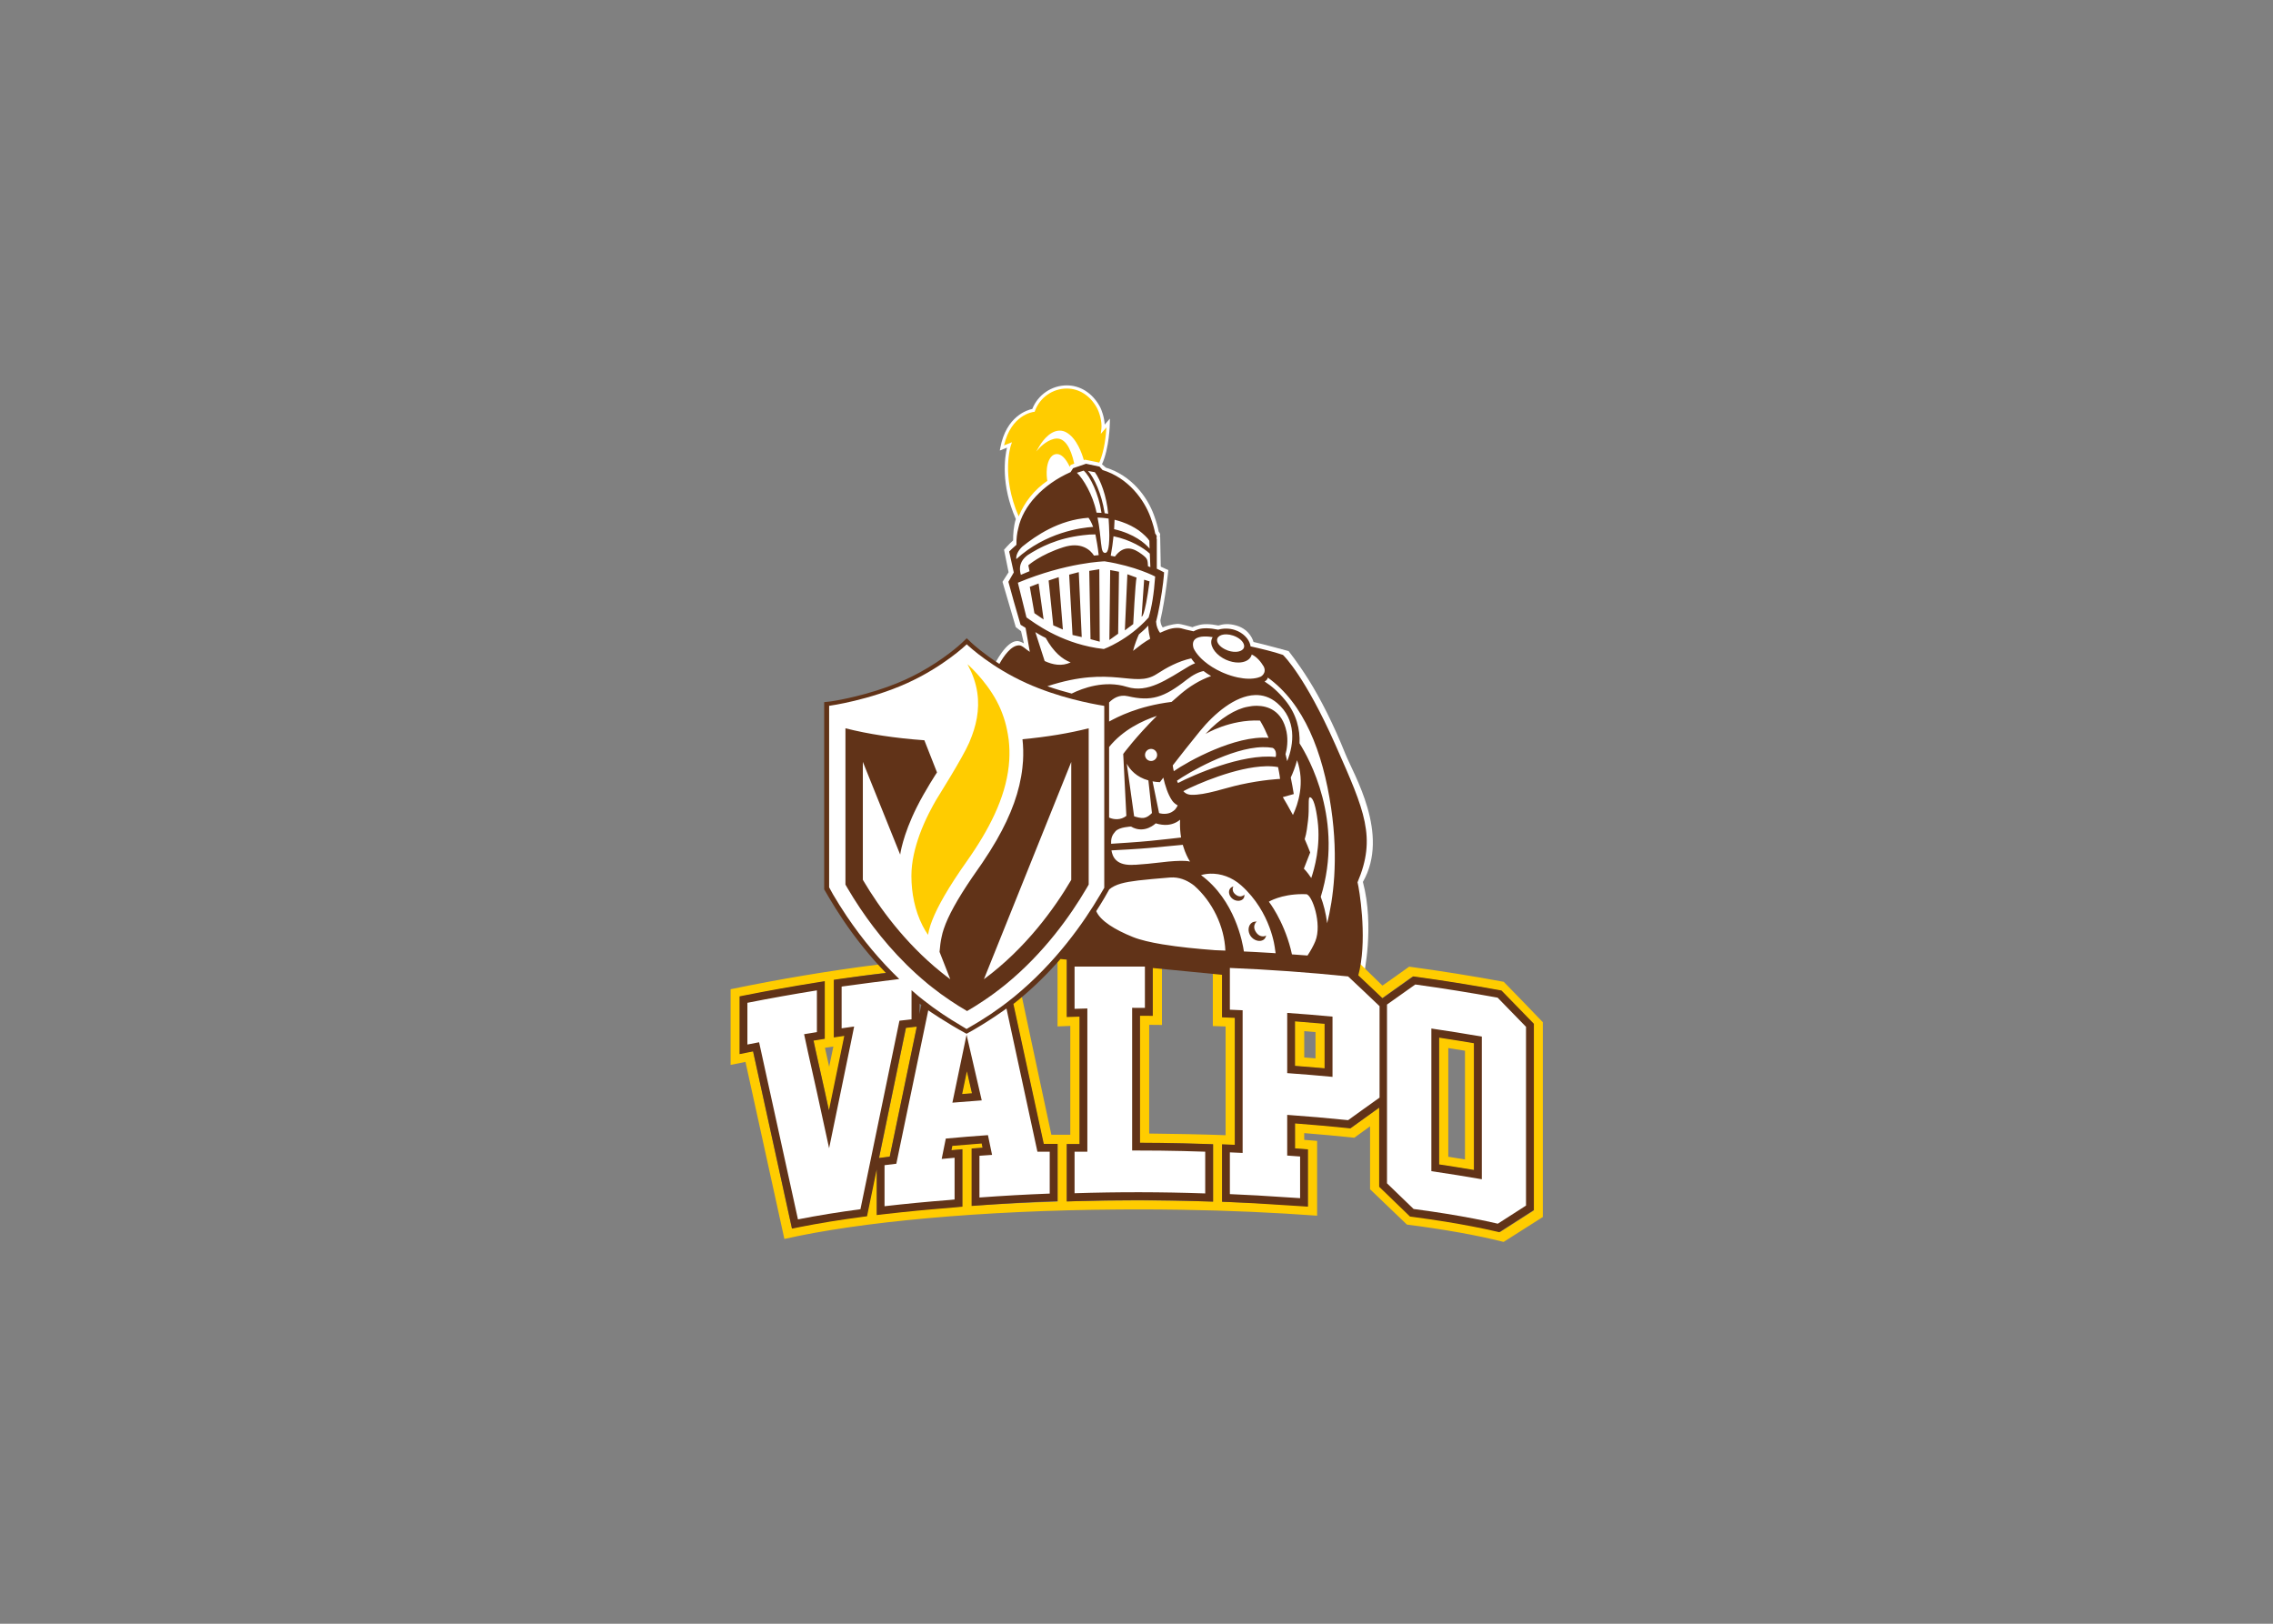<svg clip-rule="evenodd" fill-rule="evenodd" stroke-linejoin="round" stroke-miterlimit="1.414" viewBox="0 0 560 400" xmlns="http://www.w3.org/2000/svg"><rect x="0" y="0" width="560" height="400" fill="#808080" stroke="none"/><g fill-rule="nonzero" transform="matrix(.844 0 0 .844 179.194 -581.414)"><g transform="translate(0 800.36)"><path d="m99.106 1c-4.446 0-8.462 2.756-10.078 6.875-1.414.289-7.624 2.098-9.336 11.316l-.156.83 2.098-.846c-.634 2.655-1.891 10.694 2.578 20.836-.653 2.061-.816 4.523-.787 6.241-1.171 1.007-2.653 2.726-2.653 2.726l1.327 6.572-1.78 2.793 3.875 13.211 1.543 1.194.836 3.564s-1.052-.666-1.941-.681c-3.253-.052-6.551 6.662-6.551 6.662l13.738 8.492 11.604 3 6.41 1.438-.066 53.055-12.293 18.531 83.879 5.683 4.416.703s3.214-14.256-.246-27.26c7.966-13.945-2.69-31.315-5.143-37.436-3.386-8.477-7.305-16.183-10.691-21.562-3.209-5.105-5.867-8.386-5.867-8.386s-7.331-2.002-10.242-2.661c-.015-.148-.91-3.578-4.934-4.771-2.304-.682-3.92-.446-5.312-.024-2.49-.511-4.44-.519-5.869-.074-.482.148-1.229.32-1.674.565-.793-.164-3.203-.979-4.336-.979-.008 0-1.985.067-4.363 1.045 0 0-.313-.378-.491-.978-.177-.601-.185-1.141-.185-1.141 1.541-6.817 2.312-14.613 2.312-14.613l-2.209-1.008-.17-8.654-.111-.178c-.037-.059.445-.541-.318-1.379-.304-1.503-.608-2.651-1.371-4.785-1.89-5.261-6.52-11.611-14.07-13.916l-1.114-.977c2.16-4.743 2.287-11.751 2.287-12.057l.014-1.259-1.517 1.748c-.097-1.986-.779-4.165-1.52-5.469-2.17-3.8-5.64-5.985-9.535-5.985z" fill="#fff"/><path d="m99.106 1.926c-4.149 0-7.884 2.623-9.299 6.514l-.097.275-.289.029c-.275.037-6.624.888-8.647 9.779l2.313-.925-.321.949c-.029.096-2.911 8.832 2.284 20.688 1.755-4.253 4.563-7.743 8.357-10.373-.007-.03-.844-4.512 1.053-6.928.459-.571 1.066-.89 1.718-.89 1.334 0 2.601 1.244 3.772 3.705l.281-.518 1.037-.387c-1.044-4.794-2.777-7.328-5.037-7.328-2.408 0-4.876 2.49-4.898 2.512l-1.149 1.252.963-1.637c.118-.185 2.541-4.437 5.883-4.437.645 0 1.268.162 1.861.48 3.142 1.704 4.683 6.366 5.172 8.129l.348-.127 4.164.854c1.497-3.371 1.957-8.033 2.09-10.277l-1.645 1.888.17-1.474c.222-2.001-.519-4.735-1.371-6.233-1.985-3.504-5.156-5.519-8.713-5.519zm18.505 164.2c-22.127-.118-47.795.799-73.91 3.967-14.259 1.826-28.628 4.236-42.746 7.162v22.082c1.446-.294 2.898-.592 4.342-.877 3.588 16.342 7.184 32.715 10.793 49.131.182.851.369 1.697.564 2.556 21.951-4.994 57.358-8.333 97.67-8.609 1.515-.014 3.022-.018 4.534-.018h1.687c1.868 0 3.725.009 5.569.018.934.01 1.858.026 2.787.035 1.198.014 2.401.023 3.588.041 14.035.229 27.376.831 39.674 1.738v-21.826c-1.259-.106-2.513-.209-3.768-.31v-1.969c4.882.389 9.757.839 14.621 1.352 1.532-1.112 3.066-2.226 4.603-3.33v18.369c2.53 2.4 5.056 4.833 7.588 7.271 1.058 1.013 2.115 2.015 3.172 3.037 10.945 1.406 20.409 3.093 27.979 5.004.085.014.179.03.264.049 1-.647 1.994-1.265 2.992-1.902 2.816-1.803 5.633-3.603 8.439-5.362v-56.846c-3.803-3.97-7.609-7.903-11.422-11.801-9.171-1.702-18.369-3.17-27.598-4.416-1.805 1.27-3.605 2.56-5.408 3.85l-2.404 1.668-6.602-6.432s-16.975-2.077-42.902-3.095v21.334c1.246.039 2.487.082 3.733.13v31.734c-6.025-.232-16.281-.443-22.309-.484v-31.73c1.239.005 2.482.013 3.728.035v-21.447c-3.007-.055-6.097-.092-9.258-.109zm-18.467 2.353h24.971v16.43c-1.246-.01-2.484-.016-3.732-.021v37.221c5.939.01 14.289.161 21.402.379v16.719c-7.18-.199-14.518-.309-21.951-.309-7.014 0-13.932.096-20.721.274v-16.707c1.562-.03 2.968.02 3.758 0v-37.328c-1.242.04-2.486.077-3.727.121v-16.777zm45.334.268c12.528.459 25.05 1.338 37.543 2.637 3.018 2.818 6.038 5.662 9.055 8.529 2.986-2.148 5.968-4.266 8.951-6.367 8.567 1.173 17.106 2.541 25.623 4.105 3.237 3.296 6.461 6.618 9.686 9.973v54.264c-3.222 2.033-6.45 4.093-9.684 6.181-4.417-1.066-9.664-2.123-15.906-3.136-3.275-.529-6.714-1.022-10.264-1.487-3.042-2.949-6.081-5.873-9.123-8.773v-22.945c-2.775 1.989-5.556 3.997-8.338 6.027-5.455-.563-10.911-1.052-16.373-1.459v7.446c1.256.097 2.51.197 3.766.302v16.475c-4.443-.303-8.996-.566-13.633-.783-3.709-.181-7.472-.331-11.285-.451v-16.705c1.303.045 2.555.092 3.703.141v-37.219c-1.24-.054-2.482-.11-3.721-.153zm-48.09.08v19.281c1.242-.054 2.488-.102 3.725-.147v31.762h-5.528c-2.842-13.18-10.728-50.26-10.728-50.26l12.529-.628zm-15.543.932s8.549 39.225 11.451 52.705c.835-.038 2.434.028 4.108 0v16.785c-8.612.256-16.992.655-25.025 1.195v-16.662c.125-.01 2.807-.202 3.183-.232-.027-.144-.221-1.082-.283-1.403-2.816.209-5.69.447-8.705.721l-.287 1.43c.266-.03 3.212-.28 3.212-.28h.041v16.635c-8.767.626-17.106 1.412-24.863 2.357v-14.281c-1.01 4.889-2.023 9.777-3.031 14.664-3.721.48-7.313 1-10.73 1.547-4.114.668-7.775 1.354-11.07 2.053-3.788-17.273-7.575-34.508-11.352-51.703-1.281.248-2.552.5-3.827.755v-16.596c8.198-1.67 16.422-3.14 24.675-4.43v16.605c-1.075.165-2.152.339-3.228.514.184.862.368 1.72.558 2.584.878 3.914 1.749 7.829 2.622 11.748.476 2.186.946 4.375 1.425 6.555.48-2.327.962-4.654 1.442-6.985.862-4.189 1.72-8.381 2.584-12.57.184-.911.372-1.83.554-2.744-1.044.149-2.098.307-3.144.467v-16.604c30.254-4.746 49.686-4.836 49.686-4.836zm84.803 16.77v13.168c2.933.214 5.859.455 8.791.722v-13.17c-2.932-.266-5.858-.502-8.791-.72zm-110.28 1.502-3.224.449-7.875 38.098 3.15-.451zm113.03 1.451c1.101.081 2.197.179 3.295.275v7.676c-1.098-.091-2.194-.184-3.295-.266zm39.316 1.775v37.219c3.448.513 6.892 1.067 10.334 1.653v-37.221c-3.442-.58-6.886-1.135-10.334-1.651zm-176.77 2.717c-.402 1.973-.809 3.949-1.217 5.922-.412-1.847-.824-3.699-1.236-5.547.821-.126 1.638-.254 2.453-.375zm179.51.445c1.627.25 3.248.512 4.871.78v31.736c-1.623-.274-3.244-.529-4.871-.786zm-140.58 6.313-1.461 7.17 3.076-.217z" fill="#fc0"/><path d="m104.791 23.852-3.867 1.328-.727 1.137c-8.046 3.569-13.889 9.846-15.262 16.385-.398 1.496-.577 3.082-.548 4.836-1.163.995-1.806 1.654-1.834 1.683l-.28.287 1.342 6.094-1.568 2.731.078.297c1.067 3.988 1.997 7.175 2.746 9.734.232.795.451 1.538.652 2.238l.08.278 1.457.9c.184 1.108 1.237 7.006 1.237 7.006-1.215-.788-2.2-1.879-3.075-1.906-.024-.001-.047 0-.072 0-2.322 0-4.498 3.197-5.734 5.418-4.626-2.972-7.565-5.628-7.969-6.004l-1.56-1.483-1.57 1.487c-.5.463-5.095 4.652-12.209 8.523-1.449.793-2.821 1.471-4.186 2.088-1.619.734-3.317 1.42-5.191 2.098-8.762 3.152-16.46 4.229-16.537 4.24l-1.924.211v54.639l1.451 2.488c1.276 2.152 2.594 4.244 3.928 6.225l.117.183c3.823 5.663 8.012 10.846 12.514 15.502-4.291.517-9.004 1.092-13.24 1.713l-1.959.287v16.826l2.631-.392c.14-.021.28-.042.42-.063-.156.772-.312 1.543-.467 2.315l-.42 2.033c-.721 3.499-1.444 7.002-2.166 10.508l-1.418 6.861c-.001.01-.001.018-.003.026-.414-1.899-.827-3.799-1.241-5.698l-.025-.113c-.876-3.93-1.751-7.848-2.629-11.768-.199-.925-.398-1.85-.598-2.781.451-.073.899-.145 1.348-.217l1.932-.308v-16.826l-2.655.425c-6.803 1.089-13.657 2.315-20.371 3.643l-1.847.365v16.855l2.738-.545c.402-.08.806-.157 1.209-.236 3.613 16.474 7.235 32.976 10.867 49.518l.482 2.195 2.206-.439c2.652-.531 5.557-1.053 8.88-1.598 2.978-.48 6.078-.935 9.209-1.352l1.614-.214.33-1.594c.951-4.611 1.608-7.764 2.494-12.055v13.295l2.557-.295c6.012-.696 12.374-1.308 18.91-1.816.287-.025.552-.052.816-.079.22-.023.44-.044.662-.064l2.086-.19v-16.773l-2.492.217c-.236.021-.472.042-.707.063.085-.42.169-.84.252-1.252 2.929-.262 5.756-.495 8.56-.701.049.235.098.473.147.711.035.172.072.343.107.515-.357.027-.716.053-1.074.08l-2.119.16v16.771l2.461-.179c6.803-.501 13.677-.885 20.43-1.139l2.205-.084v-16.713h-4.03c-1.6-7.38-3.267-15.06-4.924-22.68-1.336-6.15-2.663-12.26-3.941-18.17.42-.329.831-.646 1.272-1.002 4.753-3.882 8.895-8.025 12.473-12.115l1.822.178v16.764l2.365-.074c.455-.015.91-.028 1.366-.041v37.17h-3.731v16.77l2.367-.077c5.982-.193 12.065-.291 18.08-.291 6.588 0 13.285.118 19.902.35l2.373.082v-16.764l-2.211-.08c-4.219-.15-8.636-.254-13.131-.311-1.985-.025-3.997-.041-5.992-.045v-37.051c.475.001.952.001 1.428.004l2.301.008v-13.961l18.887 1.844 1.33.131v12.416l2.189.096 1.24.054.295.014v37.049c-.447-.019-.896-.036-1.343-.053l-2.381-.093v16.766l2.199.088c4.798.195 9.867.48 15.953.898 1.524.089 3.006.185 4.488.283l2.444.162v-16.73l-2.118-.162c-.549-.042-1.099-.084-1.648-.125v-7.275c5.194.39 10.316.845 15.258 1.355l.877.092.713-.521c1.877-1.374 4.079-2.94 6.207-4.455.523-.373.997-.711 1.498-1.069v23.092l.709.676c2.614 2.497 5.269 5.07 7.748 7.479l.543.529.754.099c3.377.447 6.638.922 9.691 1.415 5.493.896 10.43 1.851 14.674 2.837l.947.219.819-.527c2.504-1.622 5.191-3.347 8.214-5.274l1.061-.675v-54.361l-.641-.664c-2.441-2.535-5.08-5.246-8.302-8.528l-.51-.517-.715-.131c-8.028-1.463-16.146-2.763-24.129-3.861l-.89-.122-.739.516c-2.542 1.782-5.244 3.698-8.26 5.856-.595-.566-1.188-1.13-1.824-1.735-1.795-1.707-3.555-3.368-5.244-4.953l.418-1.746c2.092-10.04-.121-23.39-.639-25.408 5.535-13.058 2.077-20.862-6.207-39.559l-.398-.898c-8.64-19.456-14.79-25.546-15.05-25.796l-.119-.114-.153-.054c-2.491-.874-6.415-1.798-9.3-2.446-.017-.151-.043-.301-.08-.443-.434-1.774-2.11-3.54-4.485-4.33-1.641-.551-3.495-.511-4.875-.09-2.465-.51-4.428-.549-5.842-.113-.477.151-.927.344-1.365.586-.785-.159-1.51-.335-2.215-.504-1.424-.345-1.455-.49-2.584-.49h-.017c-1.801.006-3.351.708-4.85 1.386l-.094.043c-.687-.841-1.116-2.126-1.14-3.039l-.037-.172c.387-1.495.673-2.816 1.07-4.951 1.019-5.601 1.23-8.859 1.238-8.994l.032-.49-1.034-.526c-.378-.195-.717-.371-1.086-.541v-8.685l-.113-.18c-.033-.054.406-.531-.349-1.363-.301-1.487-.598-2.627-1.354-4.74-1.874-5.204-6.536-11.542-14.018-13.828l-.9-.997-3.85-.818zm-.769 2.031c1.874 1.593 4.415 6.912 5.164 12.158.007.059.014.118.029.178-.489-.037-.963-.052-1.43-.066-.014-.045-.03-.082-.037-.133-1.06-5.143-3.868-9.767-5.705-11.508zm1.259.096 2 .363c1.667 2.282 3.424 6.927 3.891 12.129-.348-.045-.682-.111-1.037-.156-.022-.14-.037-.273-.059-.414-.8-5.039-2.942-9.959-4.795-11.922zm2.793 13.604c.437.015.874.037 1.327.074.081.014.17.016.252.024.222.014.445.044.66.066.333.044.652.081.978.133.111 1.415.162 2.785.192 4.045 0 .303.016.594.023.89 0 .749-.045 1.94-.119 2.6-.148 1.349-.364 2.083-.742 2.357 0 .007-.006.006-.014.006-.044.037-.104.06-.156.082-.089.022-.17.045-.274.045-.066 0-.118-.03-.17-.045-.392-.118-.594-.593-.734-1.289-.082-.452-.148-.977-.215-1.555-.052-.726-.179-1.652-.267-2.49-.03-.288-.059-.6-.096-.904-.148-1.26-.363-2.624-.645-4.039zm-2.652.06c.304.408.83 1.237 1.363 2.661-3.542.229-13.85 1.571-22.437 9.41-.118-1.148.498-2.446 1.75-3.647 2.023-1.629 4.667-3.549 7.846-5.15 3.268-1.653 7.121-2.963 11.479-3.273zm7.617.584c.763.186 1.468.402 2.135.631 1.964.675 3.541 1.534 4.912 2.467 1.26.912 2.689 2.289 3.074 2.971.015.015.022.023.038.045l.06 2.297c-1.371-1.593-4.476-4.298-10.352-5.668.082-1.231.118-2.18.133-2.743zm-5.588 4.27c.326 1.771.675 3.474.95 6.053-.459.044-.919.088-1.371.132-1.082-1.726-3.816-4.081-8.936-2.443-6.795 2.163-10.232 5.275-10.232 5.275l.348 1.727c-.727.297-1.957.799-2.528 1.051-.941-3.268.869-4.891 1.973-5.742 3.623-2.32 8.617-4.936 16.189-5.817 1.245-.178 2.444-.236 3.608-.236zm5.278.541c4.987 1.052 8.757 3.369 10.596 5.074l.162 3.944c-.229-.082-.46-.171-.69-.26-.126-1.912-.073-2.215-1.83-3.52-2.341-1.748-5.142-2.912-7.832.696-.445-.096-.859-.179-1.214-.252.385-2.075.63-4.015.808-5.682zm-2.58 7.32c9.099 1.423 14.687 4.41 14.738 4.432-.356 5.127-1.009 9.038-1.905 11.965-5.972 6.654-13.078 9.195-13.078 9.195-.726-.081-1.452-.177-2.164-.295-10.895-1.787-18.163-7.368-20.416-8.924l-2.512-10.128c14.271-5.964 25.34-6.246 25.34-6.246zm-1.563 2.305-2.935.488.363 19.926 2.691.733-.119-21.146zm3.172.244-.238 20.414 2.564-1.83.244-18.096zm-9.166.608-2.809.734.979 17.605 2.689.615-.859-18.955zm14.182.615-.734 16.383 2.447-1.838s.613-12.344.977-13.566zm-20.043.851-2.941.979 1.347 13.086 2.809 1.223-1.215-15.287zm24.934.735-.734 10.758s.853.734 2.32-10.262zm-30.803 1.103-2.57.979 1.347 7.697 2.684 1.838zm31.993 12.299c.052 1.571.385 3.105.57 3.854-.852.474-1.34.776-2.437 1.554-.504.371-1.207.919-2 1.541-.229.208-.423.363-.549.43.452-1.89 1.349-4.052 1.697-4.809.904-.755 1.86-1.592 2.719-2.57zm-32.943 1.904s1.771 1.126 3.031 1.696c2.29 4.134 4.845 6.226 7.276 7.144-2.639 1.223-5.239.682-7.588-.4zm55.801.651c.603.016 1.261.132 1.928.357 1.778.593 3.023 1.756 3.201 2.823.037.23.044.459-.037.673-.4 1.215-2.482 1.616-4.631.897-.319-.111-.6-.237-.897-.385-1.622-.801-2.608-2.09-2.252-3.119.03-.119.089-.229.17-.326.059-.074.112-.148.186-.215.477-.481 1.327-.732 2.332-.705zm-6.623.627c1.109-.048 2.177.117 2.586.189-.075.111-.132.229-.191.348-.816 1.808.57 4.246 3.148 5.766.296.17.593.333.912.474 1.282.578 2.579.845 3.734.822 1.705-.037 3.098-.69 3.647-1.89.067-.148.11-.303.154-.451 1.467.659 2.66 2.111 3.483 3.482.488.956.304 1.778-.125 2.334-.215.296-.498.52-.78.66-.267.119-.548.208-.843.289-1.557.422-3.608.4-5.854-.082-1.319-.281-2.705-.72-4.113-1.312-.171-.075-.348-.147-.526-.229-1.993-.897-3.734-2.008-5.127-3.193-.482-.401-.905-.816-1.298-1.231-.785-.845-1.401-1.697-1.793-2.527-.82-2.695 1.138-3.369 2.986-3.449zm-69.211 3.282.183.168c.694.653 7.08 6.527 16.959 10.99 9.108 4.121 18.599 5.934 22.281 6.521l.053.026.076 51.906-6.41 10.482c-4.75 6.762-11.177 14.449-19.506 21.262-.171.137-.324.252-.49.384l-.28-1.291-2.845 2.079c-.053.038-4.947 3.597-10.312 6.611-5.48-2.963-9.852-5.33-9.852-5.33l-1.168-.633c-.35-.267-.722-.544-1.063-.805l-1.308-1.041-.043-.035v-.394l-.733-.68-5.324-4.949-.779-.725-.496.061c-4.839-4.861-9.334-10.328-13.41-16.363l-.104-.155c-1.37-2.04-2.665-4.102-3.851-6.121l-1.145-2.086v-52.211l.174-.011c.111-.018 11.37-1.577 22.25-6.498 10.318-4.662 16.911-10.94 16.979-11.006l.164-.157zm65.527 3.101c.319.483.703.964 1.125 1.438-.534.208-1.082.445-1.615.764-6.721 4.015-12.138 8.032-18.258 6.121-6.529-2.03-12.943.37-16.137 1.949-2.142-.549-4.573-1.261-7.1-2.143 19.043-6.253 25.393.667 31.861-3.519 2.994-1.942 6.27-3.75 10.123-4.61zm3.607 3.698c.69.526 1.432 1.024 2.209 1.461-3.363 1.178-6.395 3.119-8.81 5.172-.949.792-1.853 1.585-2.721 2.371-9.833 1.221-15.839 4.426-18.25 5.736v-5.572c1.205-1.195 2.969-2.401 5.514-1.817 6.773 1.564 10.478.422 17.154-4.832 1.919-1.496 3.54-2.245 4.904-2.519zm18.748 1.906c10.5 7.558 16.056 21.517 18.502 38.145 2.216 15.131.556 26.676-1.164 33.559-.385-3.008-1.075-5.571-1.875-7.705 6.847-22.17-3.496-40.562-6.193-44.801.163-4.024-.809-8.476-4.217-12.633-1.949-2.371-3.957-4.134-5.98-5.416.548-.311.868-.697.927-1.149zm-3.755 5.107c2.256-.08 4.464.6 6.496 2.332 5.676 4.831 4.936 11.929 2.927 16.953-.162-.726-.332-1.422-.488-2.037.415-1.408.806-4.018.295-6.537-1.282-6.298-5.609-7.543-8.625-7.58-1.097-.008-2.053.142-2.697.283-3.357.578-7.965 3.214-12.336 7.942 0 0 7.09-4.312 15.916-3.912 1.103 1.823 1.762 3.312 2.504 5.039-9.752-.793-23.526 6.854-27.676 9.736-.142-.578-.229-1.141-.303-1.689 2.163-2.793 5.022-6.424 7.912-9.973 4.229-5.193 10.308-10.352 16.074-10.557zm-28.619 6.08c-6.224 6.187-9.825 11.107-9.825 11.107l.918 18.072c-1.634 1.281-3.647 1.146-5.039.491v-20.598c4.061-5.031 9.821-7.715 13.945-9.073zm30.945 9.12c.974-.016 1.914.047 2.806.203l.024.015c.341.074.724.563.873 1.022.155.474.193 1.438-.022 1.631-9.677-1.082-24.355 5.423-28.453 7.601-.036-.066-.068-.133-.105-.207-.074-.148-.134-.305-.207-.461 3.028-2.148 15.661-9.652 25.084-9.804zm-32.643.513c.978 0 1.771.793 1.771 1.764 0 .97-.793 1.764-1.771 1.764-.971 0-1.762-.793-1.762-1.764s.791-1.764 1.762-1.764zm42.615 3.305c2.363 6.595.318 12.781-1.202 15.982-1.178-2.216-2.243-4.024-2.955-5.209 1.979-.534 3.201-.902 3.201-.902-.245-1.586-.556-3.224-.882-4.817.644-1.378 1.326-3.098 1.838-5.055zm-49.705 1.023c.97 1.778 2.829 3.897 6.312 4.867l1.039 9.53c-.564.541-1.327 1.268-2.461 1.424-.793.103-2.075-.253-2.742-.475zm40.645.737c1.243-.027 2.427.049 3.517.248.467 2.126.586 3.447.586 3.447s-4.994.207-11.641 1.674c-4.49.985-10.167 3.089-14.242 2.963-1.349-.045-2.075-.674-2.342-1.075 3.722-1.951 15.414-7.074 24.121-7.257zm-29.975 3.324c.511 2.245 1.319 4.904 2.601 6.734.386.556.948 1.001 1.6 1.371-.171.371-.414.77-.778 1.207-.459.467-1.297 1.099-2.601 1.225-.808.082-1.505-.03-2.061-.193l-1.902-9.262c.652.126 1.362.215 2.133.244 0 0 .363-.481 1.008-1.326zm42.844 5.728c.948.134 1.695 2.823 2.199 6.854.941 7.395-.956 14.07-1.86 16.715-1.207-1.837-2.156-2.733-2.156-2.733l1.846-4.72c-.504-1.327-1.044-2.632-1.6-3.891.563-1.771.785-3.926.963-5.4.467-3.802-.111-6.928.608-6.824zm-37.932 6.549c-.007.208-.022.423-.038.623-.044 1.682.083 3.215.313 4.57-.764.097-4.825.571-8.93.979-3.757.377-9.773.742-11.5.853.008-.052.008-.112.008-.164-.052-1.63.363-2.438 1.252-3.46 1.104-1.282 4.557-1.401 4.557-1.401 3.935 2.327 7.203-.939 7.203-.939 1.312.4 2.438.504 3.387.437 1.586-.119 2.785-.779 3.466-1.283.06-.044.134-.096.194-.148.029-.023.051-.045.088-.067zm.771 7.328c.044.163.088.327.141.483.592 1.971 1.363 3.423 1.904 4.304.007.038.022.075.029.112-.281-.111-.777-.164-1.422-.201-1.682-.082-4.349.09-6.638.386-2.927.363-5.692.601-7.967.756l.015-.029c-5.676.488-6.595-2.491-6.884-4.188 1.852-.089 7.907-.408 11.322-.726 4.712-.437 9.203-.867 9.5-.897zm8.104 8.422c2.92-.07 6.177.951 8.955 3.428 8.81 7.872 9.841 18.439 9.841 18.439s.136.772.194 1.303v.05c-.222-.014-.438-.036-.66-.05l-5.43-.315c-1.053-.057-2.113-.1-3.166-.15-.365-2.558-2.593-14.972-12.514-22.285.868-.253 1.806-.397 2.779-.42zm-10.809 1.098c2.436.09 4.487 1.181 6.06 2.416 5.258 4.649 8.788 11.812 9.074 18.939l-3.236-.129-.022-.014c-.15-.007-.316-.021-.466-.035-4.255-.322-9.785-.84-14.691-1.656-3.353-.559-6.418-1.252-8.588-2.133-5.32-2.145-9.496-4.733-10.693-7.549.87-1.359 1.688-2.674 2.4-3.886l1.356-2.383v-.047c1.889-1.581 4.482-2.14 8.527-2.639 2.708-.322 5.144-.508 9.213-.859.363-.031.718-.039 1.066-.026zm17.527 2.638c-.409.079-.767.28-1.01.61-.631.838-.314 2.228.746 3.023s2.528.717 3.158-.129c.244-.322.287-.724.236-1.154-.043.122-.272.287-.394.352-.58.293-1.338.293-2.133-.331-.852-.68-.918-1.382-.832-1.933.021-.129.121-.366.229-.438zm19.941 2.237c.408-.003.829.003 1.261.019 1.705.065 4.701 8.697 2.666 13.711-.494 1.232-1.425 2.922-2.285 4.19l-.703-.057c-1.282-.1-2.565-.186-3.84-.279-.021-.057-.029-.115-.043-.18-.15-.659-.314-1.353-.314-1.353-2.192-8.517-6.383-13.846-6.383-13.846s3.507-2.16 9.64-2.205zm-13.53 8.01c-.382.012-.745.117-1.067.332-1.096.738-1.303 2.515-.387 3.869.932 1.354 2.709 1.848 3.797 1.103.43-.286.644-.752.766-1.275-.108.129-.443.235-.615.264-.803.107-1.705-.186-2.385-1.246-.738-1.132-.516-1.984-.18-2.6.079-.151.302-.387.459-.43-.131-.016-.261-.021-.388-.017zm-98.068 23.939.126.099c.135.105.251.188.381.289l-.232 1.11-.318 1.531c.008-.561.011-1.102.023-1.664.01-.458.011-.904.02-1.365zm109.59 5.185c2.886.214 5.777.453 8.638.713v12.982c-2.844-.255-5.735-.493-8.638-.711zm-110.41 1.553-.098.471c-2.564 12.296-5.214 24.995-7.795 37.459-.608.074-1.215.15-1.82.226l-1.307.164c2.74-13.263 5.5-26.627 7.856-37.967.624-.07 1.249-.141 1.875-.211zm152.49 3.203c3.408.516 6.806 1.061 10.146 1.627v36.99c-3.47-.584-6.868-1.127-10.146-1.619zm-137.86 9.826 1.482 6.411-2.865.222z" fill="#613318"/><path d="m69.88 76.582-.168.158c-.065.068-6.757 6.439-17.23 11.172-11.043 4.994-22.473 6.576-22.584 6.592l-.181.016v53l1.166 2.115c1.202 2.049 2.518 4.14 3.906 6.211l.107.162c4.607 6.817 9.733 12.936 15.289 18.266-4.287.54-13.006 1.643-16.82 2.203v12.188c1.211-.181 2.433-.358 3.652-.527-.369 1.829-.745 3.662-1.113 5.496-.862 4.179-1.726 8.363-2.588 12.553-1.202 5.823-2.405 11.642-3.607 17.477-1.188-5.465-2.377-10.919-3.565-16.375-.873-3.918-1.747-7.835-2.625-11.754-.371-1.719-.739-3.435-1.109-5.156 1.248-.21 2.493-.41 3.734-.608v-12.182c-6.78 1.085-13.542 2.293-20.287 3.627v12.18c1.135-.225 2.269-.445 3.414-.666 3.773 17.201 7.553 34.431 11.346 51.703 2.755-.55 5.722-1.081 8.959-1.611 2.973-.48 6.074-.935 9.28-1.362 3.791-18.379 7.581-36.717 11.383-55.018 1.174-.133 2.353-.268 3.531-.398 0-1.441.001-5.384.002-8.508.607.528 1.212 1.063 1.828 1.573l.397.334 1.326 1.05c.758.585 1.529 1.177 2.367 1.795l.269.205c1.152.831 2.064 1.467 2.934 2.051 1.707 1.147 3.4 2.201 5.027 3.158l1.914 1.162 3.938-2.337c1.021-.628 2.054-1.299 3.078-1.983 1.004-.673 1.973-1.36 2.932-2.051 1.237-.899 2.525-1.888 3.939-3.031 12.123-9.911 20.365-21.698 25.145-29.838l1.164-1.978v-53.055l-.133-.061c-3.73-.605-13.364-2.444-22.609-6.627-10.027-4.532-16.513-10.492-17.219-11.156l-.183-.17zm31.48 94.068v12.324c1.242-.039 2.485-.074 3.731-.107v41.818h-3.731v12.111c12.706-.411 25.431-.388 38.139.058v-12.18c-4.358-.155-8.719-.256-13.08-.31-2.75-.035-5.506-.05-8.254-.043v-41.639c1.238 0 2.48 0 3.727.006v-12.039h-20.531zm45.334.389v12.188c1.239.055 2.482.106 3.725.164v41.645c-1.243-.065-2.486-.117-3.725-.166v12.182c5.345.217 10.677.534 16.016.9 1.507.088 2.997.184 4.485.283v-12.158c-1.255-.096-2.511-.189-3.766-.275v-11.877c5.933.421 11.864.931 17.785 1.543 2.809-2.056 6.373-4.566 9.176-6.574v-26.695c-2.803-2.658-6.367-6.074-9.176-8.684-11.48-1.178-22.998-2.002-34.52-2.474zm54.129 4.832c-2.753 1.929-5.503 3.882-8.26 5.853v52.18c2.593 2.476 5.177 4.977 7.764 7.49 3.372.445 6.632.921 9.756 1.426 5.682.927 10.59 1.882 14.828 2.867 2.746-1.779 5.496-3.542 8.23-5.283v-52.178c-2.752-2.856-5.522-5.694-8.287-8.512-7.985-1.454-15.996-2.737-24.031-3.843zm-119.34 7.015s-5.668 4.136-11.652 7.371c-5.984-3.235-11.182-6.851-11.182-6.851-3.093 14.835-6.236 29.897-9.318 44.785-1.15.13-2.299.271-3.442.416v11.982c6.032-.699 12.378-1.31 18.996-1.824.485-.042.965-.096 1.452-.141v-12.18c-1.257.11-2.509.224-3.766.344.373-1.819.83-4.13 1.203-5.946 4.152-.384 8.149-.713 12.303-1.003.373 1.75.822 4.007 1.199 5.761-1.227.083-2.454.169-3.681.262v12.18c6.833-.504 13.67-.887 20.512-1.145v-12.213h-3.588c-2.997-13.902-6.038-27.944-9.035-41.799zm81.949 1.276c4.414.306 8.822.669 13.223 1.088v17.584c-4.401-.417-8.809-.78-13.223-1.094zm42.08 4.558c4.918.722 9.827 1.507 14.729 2.356v41.639c-4.902-.847-9.811-1.641-14.729-2.358zm-135.68 1.815 4.432 19.16-8.567.668z" fill="#fff"/></g><path d="m100.391 945.7c-4.788 8.154-13.224 19.953-25.496 28.993l25.496-63.411zm-39.188-31.376-3.689-9.378c-8.597-.607-16.443-1.821-23.035-3.495v45.626l.701 1.199c1.057 1.803 2.288 3.775 3.668 5.835.012.009.018.013.024.025 4.595 6.83 11.012 14.757 19.425 21.724.134.106.26.217.396.331.094.079.19.154.283.224.304.24.602.48.915.722.732.571 1.466 1.131 2.231 1.7.026.014.05.031.069.048.06.038.106.082.156.121.896.643 1.803 1.288 2.738 1.91 1.566 1.054 3.199 2.079 4.888 3.067l-.002-.012c.008.005.008.012.015.012 1.696-.988 3.327-2.013 4.893-3.067.94-.622 1.84-1.267 2.734-1.91 1.263-.919 2.475-1.861 3.656-2.815 11.188-9.148 18.899-20.052 23.514-27.915l.7-1.202v-45.624c-5.634 1.434-12.179 2.529-19.327 3.195.232 2.077.28 4.203.159 6.313-.049.691-.112 1.371-.187 2.06-.75 6.698-3.205 13.559-7.558 21.131-1.219 2.111-2.575 4.268-4.088 6.499l-.815 1.181-.159.223-.291.418c-.62.871-1.202 1.724-1.752 2.527-4.33 6.359-7.037 11.262-8.279 15.006-.3.909-.436 1.386-.632 2.343-.163.789-.264 1.294-.367 2.073-.088.603-.194 1.614-.241 2.293.623 1.581 1.207 3.072 1.734 4.421.519 1.321.985 2.506 1.394 3.556-.004 0-.004-.001-.008-.001-.916-.673-1.793-1.357-2.656-2.05-10.651-8.578-18.145-19.02-22.603-26.544-.079-.132-.162-.266-.236-.395-.007-.009-.015-.021-.016-.031v-34.417l10.899 27.066s.681-5.509 4.837-13.825c2.486-4.968 5.912-10.168 5.912-10.168" fill="#613318"/><path d="m71.204 885c.297.685.563 1.362.79 2.037.456 1.349.778 2.682.968 3.986.758 5.096-.342 9.865-2.24 14.314-.049.108-.093.215-.131.322-1.973 4.534-9.301 16.103-9.64 16.696-.317.551-.63 1.107-.946 1.675-.385.72-.774 1.455-1.156 2.204-1 1.983-1.926 4.058-2.726 6.26-1.379 3.824-2.396 7.949-2.392 12.036 0 4.982.992 10.072 3.256 14.529.472.919 1 1.828 1.592 2.689.139-.85.368-1.779.71-2.833 1.214-3.655 3.777-8.656 8.79-16.03.568-.829 1.16-1.694 1.804-2.593.147-.202.288-.416.432-.623l.806-1.162c6.196-9.112 10.612-18.349 11.173-27.765.114-1.913.07-3.833-.145-5.749-.007-.081-.023-.154-.023-.234-.067-.509-.15-1.019-.234-1.534-.073-.427-.154-.854-.247-1.277-.008-.084-.027-.157-.046-.226-.043-.2-.078-.397-.134-.605-.023-.126-.045-.248-.086-.378-.369-1.551-.891-3.105-1.534-4.67-2.87-6.931-8.601-12.297-9.744-13.324l1.103 2.254" fill="#fc0"/></g></svg>